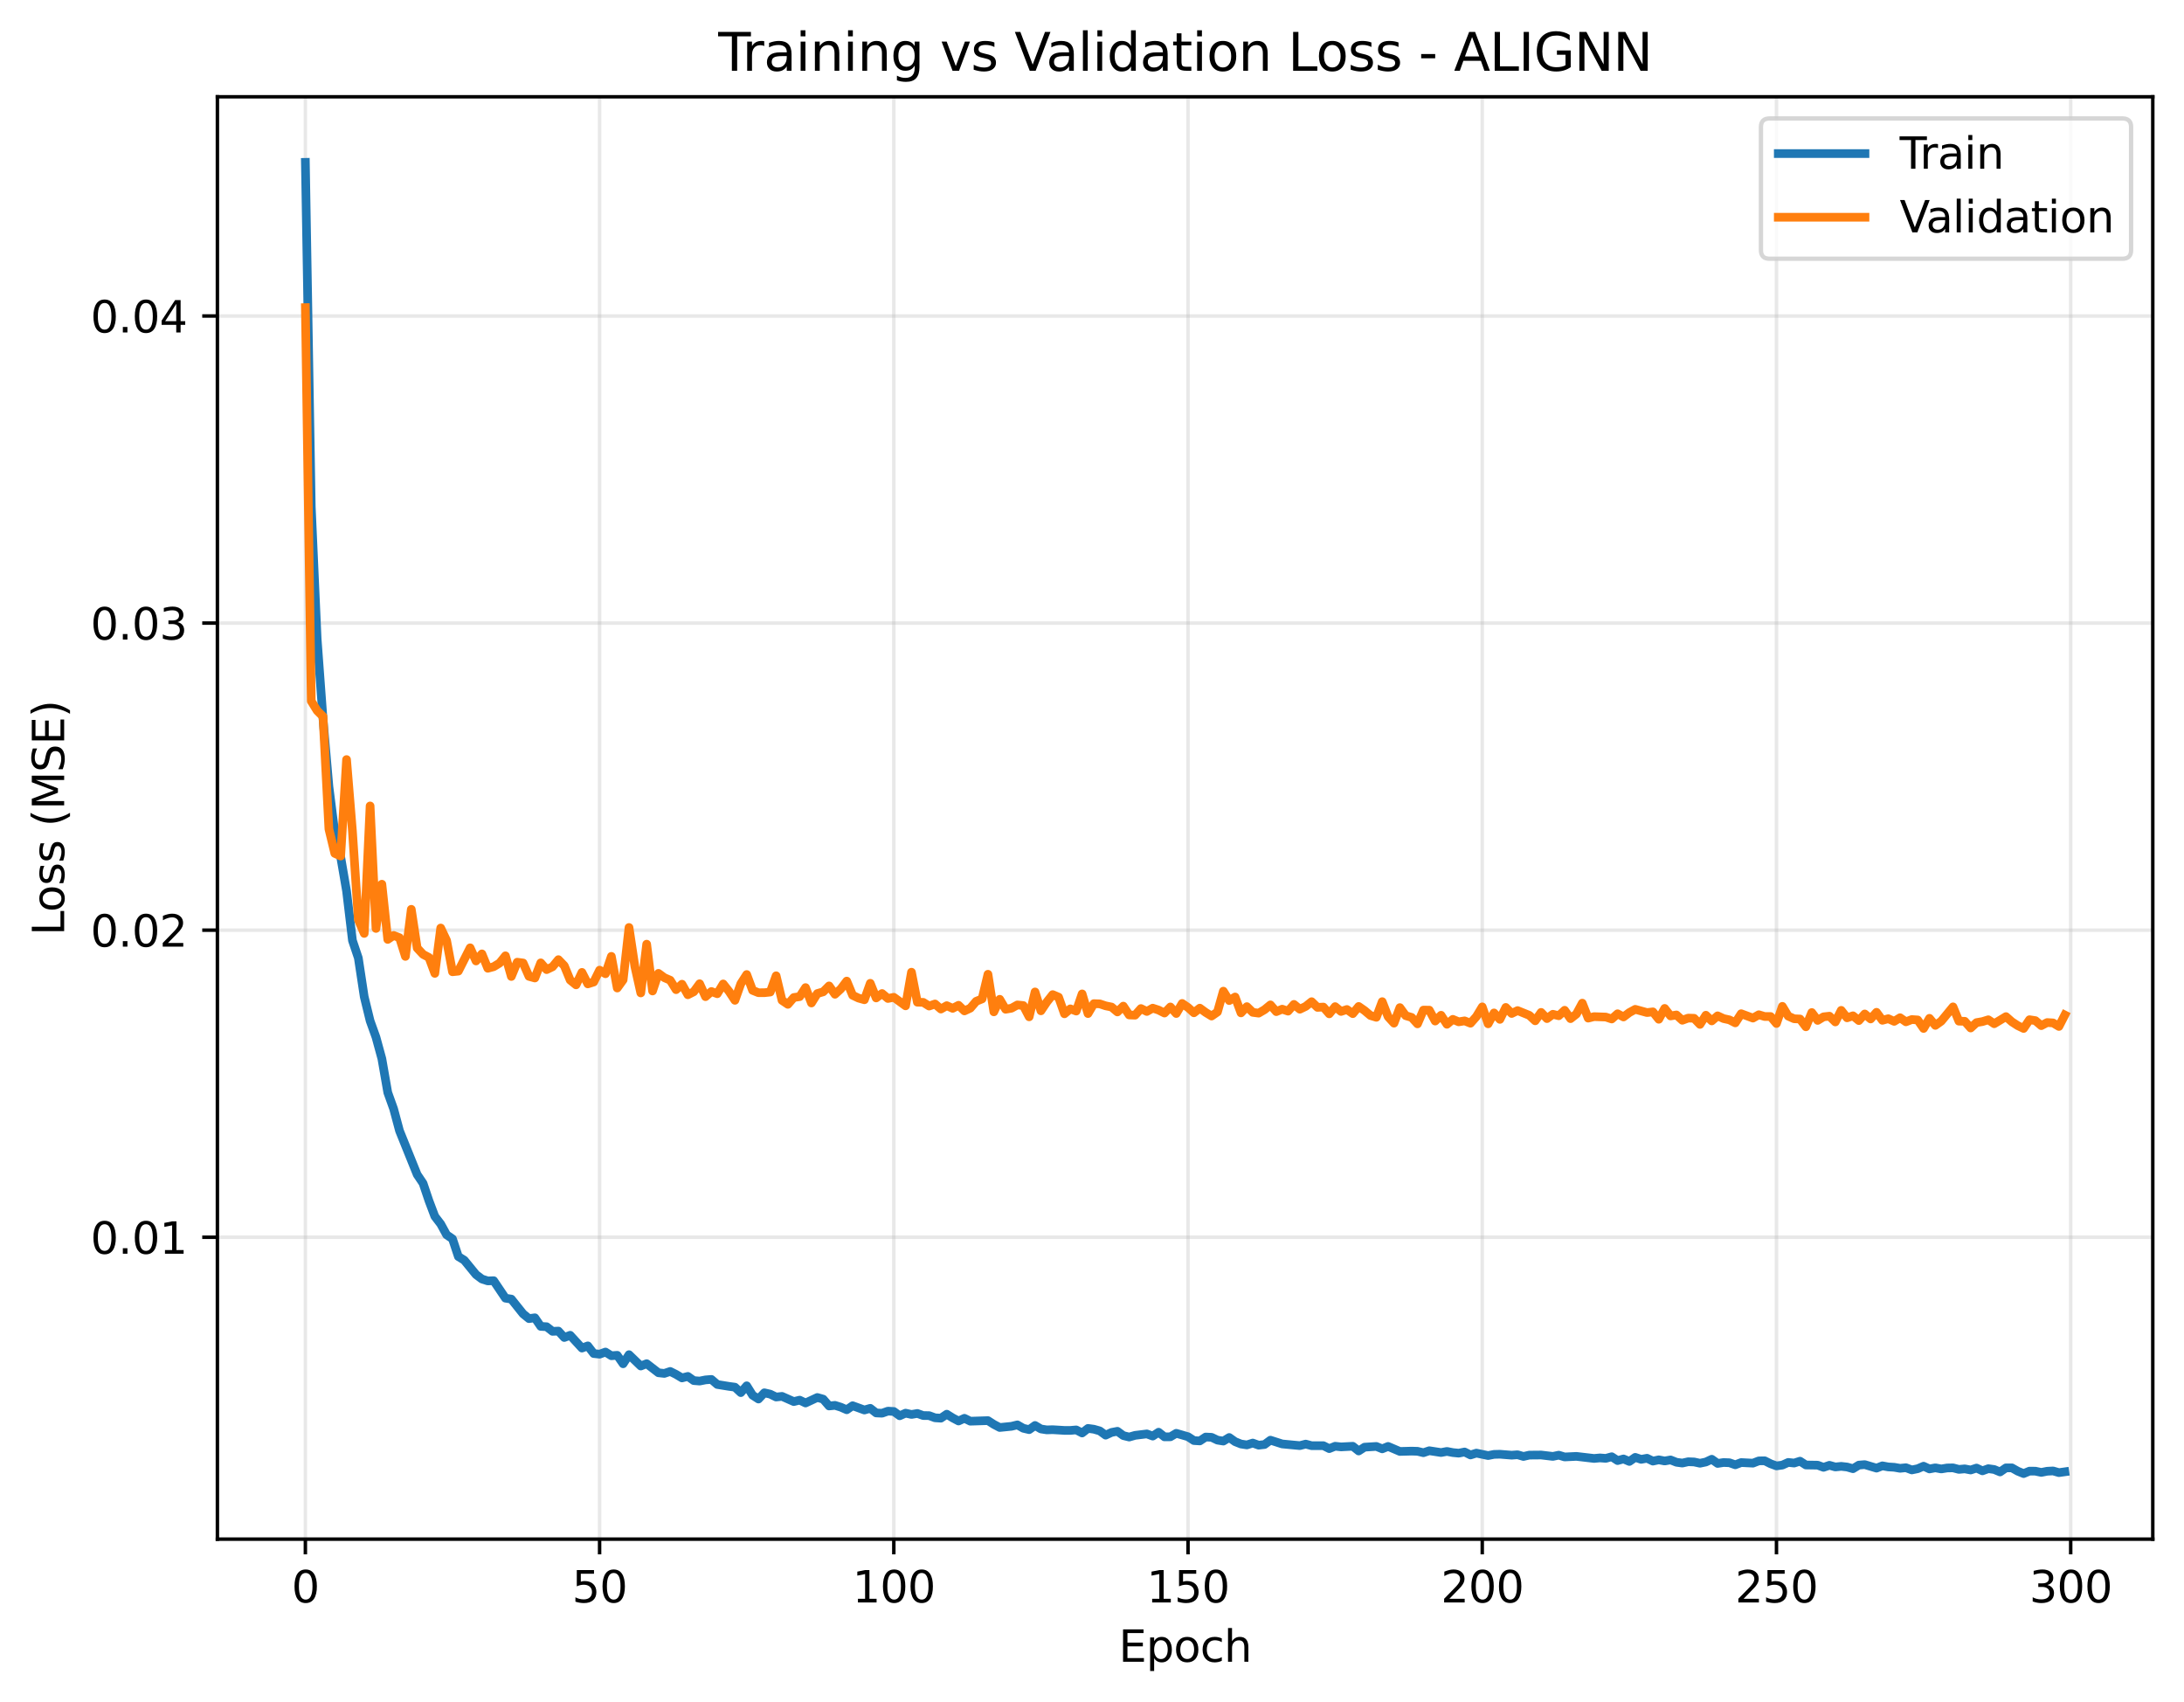 <?xml version="1.0" encoding="utf-8" standalone="no"?>
<!DOCTYPE svg PUBLIC "-//W3C//DTD SVG 1.1//EN"
  "http://www.w3.org/Graphics/SVG/1.1/DTD/svg11.dtd">
<svg xmlns:xlink="http://www.w3.org/1999/xlink" width="503.744pt" height="392.514pt" viewBox="0 0 503.744 392.514" xmlns="http://www.w3.org/2000/svg" version="1.1">
 <defs>
  <style type="text/css">*{stroke-linejoin: round; stroke-linecap: butt}</style>
 </defs>
 <g id="figure_1">
  <g id="patch_1">
   <path d="M 0 392.514 
L 503.744 392.514 
L 503.744 0 
L 0 0 
z
" style="fill: #ffffff"/>
  </g>
  <g id="axes_1">
   <g id="patch_2">
    <path d="M 50.144 354.958 
L 496.544 354.958 
L 496.544 22.318 
L 50.144 22.318 
z
" style="fill: #ffffff"/>
   </g>
   <g id="matplotlib.axis_1">
    <g id="xtick_1">
     <g id="line2d_1">
      <path d="M 70.435 354.958 
L 70.435 22.318 
" clip-path="url(#p78f042b643)" style="fill: none; stroke: #b0b0b0; stroke-opacity: 0.3; stroke-width: 0.8; stroke-linecap: square"/>
     </g>
     <g id="line2d_2">
      <defs>
       <path id="mdc8dd4760c" d="M 0 0 
L 0 3.5 
" style="stroke: #000000; stroke-width: 0.8"/>
      </defs>
      <g>
       <use xlink:href="#mdc8dd4760c" x="70.435" y="354.958" style="stroke: #000000; stroke-width: 0.8"/>
      </g>
     </g>
     <g id="text_1">
      <!-- 0 -->
      <g transform="translate(67.253 369.557) scale(0.1 -0.1)">
       <defs>
        <path id="DejaVuSans-30" d="M 2034 4250 
Q 1547 4250 1301 3770 
Q 1056 3291 1056 2328 
Q 1056 1369 1301 889 
Q 1547 409 2034 409 
Q 2525 409 2770 889 
Q 3016 1369 3016 2328 
Q 3016 3291 2770 3770 
Q 2525 4250 2034 4250 
z
M 2034 4750 
Q 2819 4750 3233 4129 
Q 3647 3509 3647 2328 
Q 3647 1150 3233 529 
Q 2819 -91 2034 -91 
Q 1250 -91 836 529 
Q 422 1150 422 2328 
Q 422 3509 836 4129 
Q 1250 4750 2034 4750 
z
" transform="scale(0.016)"/>
       </defs>
       <use xlink:href="#DejaVuSans-30"/>
      </g>
     </g>
    </g>
    <g id="xtick_2">
     <g id="line2d_3">
      <path d="M 138.297 354.958 
L 138.297 22.318 
" clip-path="url(#p78f042b643)" style="fill: none; stroke: #b0b0b0; stroke-opacity: 0.3; stroke-width: 0.8; stroke-linecap: square"/>
     </g>
     <g id="line2d_4">
      <g>
       <use xlink:href="#mdc8dd4760c" x="138.297" y="354.958" style="stroke: #000000; stroke-width: 0.8"/>
      </g>
     </g>
     <g id="text_2">
      <!-- 50 -->
      <g transform="translate(131.935 369.557) scale(0.1 -0.1)">
       <defs>
        <path id="DejaVuSans-35" d="M 691 4666 
L 3169 4666 
L 3169 4134 
L 1269 4134 
L 1269 2991 
Q 1406 3038 1543 3061 
Q 1681 3084 1819 3084 
Q 2600 3084 3056 2656 
Q 3513 2228 3513 1497 
Q 3513 744 3044 326 
Q 2575 -91 1722 -91 
Q 1428 -91 1123 -41 
Q 819 9 494 109 
L 494 744 
Q 775 591 1075 516 
Q 1375 441 1709 441 
Q 2250 441 2565 725 
Q 2881 1009 2881 1497 
Q 2881 1984 2565 2268 
Q 2250 2553 1709 2553 
Q 1456 2553 1204 2497 
Q 953 2441 691 2322 
L 691 4666 
z
" transform="scale(0.016)"/>
       </defs>
       <use xlink:href="#DejaVuSans-35"/>
       <use xlink:href="#DejaVuSans-30" transform="translate(63.623 0)"/>
      </g>
     </g>
    </g>
    <g id="xtick_3">
     <g id="line2d_5">
      <path d="M 206.16 354.958 
L 206.16 22.318 
" clip-path="url(#p78f042b643)" style="fill: none; stroke: #b0b0b0; stroke-opacity: 0.3; stroke-width: 0.8; stroke-linecap: square"/>
     </g>
     <g id="line2d_6">
      <g>
       <use xlink:href="#mdc8dd4760c" x="206.16" y="354.958" style="stroke: #000000; stroke-width: 0.8"/>
      </g>
     </g>
     <g id="text_3">
      <!-- 100 -->
      <g transform="translate(196.616 369.557) scale(0.1 -0.1)">
       <defs>
        <path id="DejaVuSans-31" d="M 794 531 
L 1825 531 
L 1825 4091 
L 703 3866 
L 703 4441 
L 1819 4666 
L 2450 4666 
L 2450 531 
L 3481 531 
L 3481 0 
L 794 0 
L 794 531 
z
" transform="scale(0.016)"/>
       </defs>
       <use xlink:href="#DejaVuSans-31"/>
       <use xlink:href="#DejaVuSans-30" transform="translate(63.623 0)"/>
       <use xlink:href="#DejaVuSans-30" transform="translate(127.246 0)"/>
      </g>
     </g>
    </g>
    <g id="xtick_4">
     <g id="line2d_7">
      <path d="M 274.022 354.958 
L 274.022 22.318 
" clip-path="url(#p78f042b643)" style="fill: none; stroke: #b0b0b0; stroke-opacity: 0.3; stroke-width: 0.8; stroke-linecap: square"/>
     </g>
     <g id="line2d_8">
      <g>
       <use xlink:href="#mdc8dd4760c" x="274.022" y="354.958" style="stroke: #000000; stroke-width: 0.8"/>
      </g>
     </g>
     <g id="text_4">
      <!-- 150 -->
      <g transform="translate(264.479 369.557) scale(0.1 -0.1)">
       <use xlink:href="#DejaVuSans-31"/>
       <use xlink:href="#DejaVuSans-35" transform="translate(63.623 0)"/>
       <use xlink:href="#DejaVuSans-30" transform="translate(127.246 0)"/>
      </g>
     </g>
    </g>
    <g id="xtick_5">
     <g id="line2d_9">
      <path d="M 341.885 354.958 
L 341.885 22.318 
" clip-path="url(#p78f042b643)" style="fill: none; stroke: #b0b0b0; stroke-opacity: 0.3; stroke-width: 0.8; stroke-linecap: square"/>
     </g>
     <g id="line2d_10">
      <g>
       <use xlink:href="#mdc8dd4760c" x="341.885" y="354.958" style="stroke: #000000; stroke-width: 0.8"/>
      </g>
     </g>
     <g id="text_5">
      <!-- 200 -->
      <g transform="translate(332.341 369.557) scale(0.1 -0.1)">
       <defs>
        <path id="DejaVuSans-32" d="M 1228 531 
L 3431 531 
L 3431 0 
L 469 0 
L 469 531 
Q 828 903 1448 1529 
Q 2069 2156 2228 2338 
Q 2531 2678 2651 2914 
Q 2772 3150 2772 3378 
Q 2772 3750 2511 3984 
Q 2250 4219 1831 4219 
Q 1534 4219 1204 4116 
Q 875 4013 500 3803 
L 500 4441 
Q 881 4594 1212 4672 
Q 1544 4750 1819 4750 
Q 2544 4750 2975 4387 
Q 3406 4025 3406 3419 
Q 3406 3131 3298 2873 
Q 3191 2616 2906 2266 
Q 2828 2175 2409 1742 
Q 1991 1309 1228 531 
z
" transform="scale(0.016)"/>
       </defs>
       <use xlink:href="#DejaVuSans-32"/>
       <use xlink:href="#DejaVuSans-30" transform="translate(63.623 0)"/>
       <use xlink:href="#DejaVuSans-30" transform="translate(127.246 0)"/>
      </g>
     </g>
    </g>
    <g id="xtick_6">
     <g id="line2d_11">
      <path d="M 409.748 354.958 
L 409.748 22.318 
" clip-path="url(#p78f042b643)" style="fill: none; stroke: #b0b0b0; stroke-opacity: 0.3; stroke-width: 0.8; stroke-linecap: square"/>
     </g>
     <g id="line2d_12">
      <g>
       <use xlink:href="#mdc8dd4760c" x="409.748" y="354.958" style="stroke: #000000; stroke-width: 0.8"/>
      </g>
     </g>
     <g id="text_6">
      <!-- 250 -->
      <g transform="translate(400.204 369.557) scale(0.1 -0.1)">
       <use xlink:href="#DejaVuSans-32"/>
       <use xlink:href="#DejaVuSans-35" transform="translate(63.623 0)"/>
       <use xlink:href="#DejaVuSans-30" transform="translate(127.246 0)"/>
      </g>
     </g>
    </g>
    <g id="xtick_7">
     <g id="line2d_13">
      <path d="M 477.61 354.958 
L 477.61 22.318 
" clip-path="url(#p78f042b643)" style="fill: none; stroke: #b0b0b0; stroke-opacity: 0.3; stroke-width: 0.8; stroke-linecap: square"/>
     </g>
     <g id="line2d_14">
      <g>
       <use xlink:href="#mdc8dd4760c" x="477.61" y="354.958" style="stroke: #000000; stroke-width: 0.8"/>
      </g>
     </g>
     <g id="text_7">
      <!-- 300 -->
      <g transform="translate(468.066 369.557) scale(0.1 -0.1)">
       <defs>
        <path id="DejaVuSans-33" d="M 2597 2516 
Q 3050 2419 3304 2112 
Q 3559 1806 3559 1356 
Q 3559 666 3084 287 
Q 2609 -91 1734 -91 
Q 1441 -91 1130 -33 
Q 819 25 488 141 
L 488 750 
Q 750 597 1062 519 
Q 1375 441 1716 441 
Q 2309 441 2620 675 
Q 2931 909 2931 1356 
Q 2931 1769 2642 2001 
Q 2353 2234 1838 2234 
L 1294 2234 
L 1294 2753 
L 1863 2753 
Q 2328 2753 2575 2939 
Q 2822 3125 2822 3475 
Q 2822 3834 2567 4026 
Q 2313 4219 1838 4219 
Q 1578 4219 1281 4162 
Q 984 4106 628 3988 
L 628 4550 
Q 988 4650 1302 4700 
Q 1616 4750 1894 4750 
Q 2613 4750 3031 4423 
Q 3450 4097 3450 3541 
Q 3450 3153 3228 2886 
Q 3006 2619 2597 2516 
z
" transform="scale(0.016)"/>
       </defs>
       <use xlink:href="#DejaVuSans-33"/>
       <use xlink:href="#DejaVuSans-30" transform="translate(63.623 0)"/>
       <use xlink:href="#DejaVuSans-30" transform="translate(127.246 0)"/>
      </g>
     </g>
    </g>
    <g id="text_8">
     <!-- Epoch -->
     <g transform="translate(258.033 383.235) scale(0.1 -0.1)">
      <defs>
       <path id="DejaVuSans-45" d="M 628 4666 
L 3578 4666 
L 3578 4134 
L 1259 4134 
L 1259 2753 
L 3481 2753 
L 3481 2222 
L 1259 2222 
L 1259 531 
L 3634 531 
L 3634 0 
L 628 0 
L 628 4666 
z
" transform="scale(0.016)"/>
       <path id="DejaVuSans-70" d="M 1159 525 
L 1159 -1331 
L 581 -1331 
L 581 3500 
L 1159 3500 
L 1159 2969 
Q 1341 3281 1617 3432 
Q 1894 3584 2278 3584 
Q 2916 3584 3314 3078 
Q 3713 2572 3713 1747 
Q 3713 922 3314 415 
Q 2916 -91 2278 -91 
Q 1894 -91 1617 61 
Q 1341 213 1159 525 
z
M 3116 1747 
Q 3116 2381 2855 2742 
Q 2594 3103 2138 3103 
Q 1681 3103 1420 2742 
Q 1159 2381 1159 1747 
Q 1159 1113 1420 752 
Q 1681 391 2138 391 
Q 2594 391 2855 752 
Q 3116 1113 3116 1747 
z
" transform="scale(0.016)"/>
       <path id="DejaVuSans-6f" d="M 1959 3097 
Q 1497 3097 1228 2736 
Q 959 2375 959 1747 
Q 959 1119 1226 758 
Q 1494 397 1959 397 
Q 2419 397 2687 759 
Q 2956 1122 2956 1747 
Q 2956 2369 2687 2733 
Q 2419 3097 1959 3097 
z
M 1959 3584 
Q 2709 3584 3137 3096 
Q 3566 2609 3566 1747 
Q 3566 888 3137 398 
Q 2709 -91 1959 -91 
Q 1206 -91 779 398 
Q 353 888 353 1747 
Q 353 2609 779 3096 
Q 1206 3584 1959 3584 
z
" transform="scale(0.016)"/>
       <path id="DejaVuSans-63" d="M 3122 3366 
L 3122 2828 
Q 2878 2963 2633 3030 
Q 2388 3097 2138 3097 
Q 1578 3097 1268 2742 
Q 959 2388 959 1747 
Q 959 1106 1268 751 
Q 1578 397 2138 397 
Q 2388 397 2633 464 
Q 2878 531 3122 666 
L 3122 134 
Q 2881 22 2623 -34 
Q 2366 -91 2075 -91 
Q 1284 -91 818 406 
Q 353 903 353 1747 
Q 353 2603 823 3093 
Q 1294 3584 2113 3584 
Q 2378 3584 2631 3529 
Q 2884 3475 3122 3366 
z
" transform="scale(0.016)"/>
       <path id="DejaVuSans-68" d="M 3513 2113 
L 3513 0 
L 2938 0 
L 2938 2094 
Q 2938 2591 2744 2837 
Q 2550 3084 2163 3084 
Q 1697 3084 1428 2787 
Q 1159 2491 1159 1978 
L 1159 0 
L 581 0 
L 581 4863 
L 1159 4863 
L 1159 2956 
Q 1366 3272 1645 3428 
Q 1925 3584 2291 3584 
Q 2894 3584 3203 3211 
Q 3513 2838 3513 2113 
z
" transform="scale(0.016)"/>
      </defs>
      <use xlink:href="#DejaVuSans-45"/>
      <use xlink:href="#DejaVuSans-70" transform="translate(63.184 0)"/>
      <use xlink:href="#DejaVuSans-6f" transform="translate(126.66 0)"/>
      <use xlink:href="#DejaVuSans-63" transform="translate(187.842 0)"/>
      <use xlink:href="#DejaVuSans-68" transform="translate(242.822 0)"/>
     </g>
    </g>
   </g>
   <g id="matplotlib.axis_2">
    <g id="ytick_1">
     <g id="line2d_15">
      <path d="M 50.144 285.335 
L 496.544 285.335 
" clip-path="url(#p78f042b643)" style="fill: none; stroke: #b0b0b0; stroke-opacity: 0.3; stroke-width: 0.8; stroke-linecap: square"/>
     </g>
     <g id="line2d_16">
      <defs>
       <path id="m861dab2ff6" d="M 0 0 
L -3.5 0 
" style="stroke: #000000; stroke-width: 0.8"/>
      </defs>
      <g>
       <use xlink:href="#m861dab2ff6" x="50.144" y="285.335" style="stroke: #000000; stroke-width: 0.8"/>
      </g>
     </g>
     <g id="text_9">
      <!-- 0.01 -->
      <g transform="translate(20.878 289.134) scale(0.1 -0.1)">
       <defs>
        <path id="DejaVuSans-2e" d="M 684 794 
L 1344 794 
L 1344 0 
L 684 0 
L 684 794 
z
" transform="scale(0.016)"/>
       </defs>
       <use xlink:href="#DejaVuSans-30"/>
       <use xlink:href="#DejaVuSans-2e" transform="translate(63.623 0)"/>
       <use xlink:href="#DejaVuSans-30" transform="translate(95.41 0)"/>
       <use xlink:href="#DejaVuSans-31" transform="translate(159.033 0)"/>
      </g>
     </g>
    </g>
    <g id="ytick_2">
     <g id="line2d_17">
      <path d="M 50.144 214.515 
L 496.544 214.515 
" clip-path="url(#p78f042b643)" style="fill: none; stroke: #b0b0b0; stroke-opacity: 0.3; stroke-width: 0.8; stroke-linecap: square"/>
     </g>
     <g id="line2d_18">
      <g>
       <use xlink:href="#m861dab2ff6" x="50.144" y="214.515" style="stroke: #000000; stroke-width: 0.8"/>
      </g>
     </g>
     <g id="text_10">
      <!-- 0.02 -->
      <g transform="translate(20.878 218.314) scale(0.1 -0.1)">
       <use xlink:href="#DejaVuSans-30"/>
       <use xlink:href="#DejaVuSans-2e" transform="translate(63.623 0)"/>
       <use xlink:href="#DejaVuSans-30" transform="translate(95.41 0)"/>
       <use xlink:href="#DejaVuSans-32" transform="translate(159.033 0)"/>
      </g>
     </g>
    </g>
    <g id="ytick_3">
     <g id="line2d_19">
      <path d="M 50.144 143.695 
L 496.544 143.695 
" clip-path="url(#p78f042b643)" style="fill: none; stroke: #b0b0b0; stroke-opacity: 0.3; stroke-width: 0.8; stroke-linecap: square"/>
     </g>
     <g id="line2d_20">
      <g>
       <use xlink:href="#m861dab2ff6" x="50.144" y="143.695" style="stroke: #000000; stroke-width: 0.8"/>
      </g>
     </g>
     <g id="text_11">
      <!-- 0.03 -->
      <g transform="translate(20.878 147.494) scale(0.1 -0.1)">
       <use xlink:href="#DejaVuSans-30"/>
       <use xlink:href="#DejaVuSans-2e" transform="translate(63.623 0)"/>
       <use xlink:href="#DejaVuSans-30" transform="translate(95.41 0)"/>
       <use xlink:href="#DejaVuSans-33" transform="translate(159.033 0)"/>
      </g>
     </g>
    </g>
    <g id="ytick_4">
     <g id="line2d_21">
      <path d="M 50.144 72.875 
L 496.544 72.875 
" clip-path="url(#p78f042b643)" style="fill: none; stroke: #b0b0b0; stroke-opacity: 0.3; stroke-width: 0.8; stroke-linecap: square"/>
     </g>
     <g id="line2d_22">
      <g>
       <use xlink:href="#m861dab2ff6" x="50.144" y="72.875" style="stroke: #000000; stroke-width: 0.8"/>
      </g>
     </g>
     <g id="text_12">
      <!-- 0.04 -->
      <g transform="translate(20.878 76.674) scale(0.1 -0.1)">
       <defs>
        <path id="DejaVuSans-34" d="M 2419 4116 
L 825 1625 
L 2419 1625 
L 2419 4116 
z
M 2253 4666 
L 3047 4666 
L 3047 1625 
L 3713 1625 
L 3713 1100 
L 3047 1100 
L 3047 0 
L 2419 0 
L 2419 1100 
L 313 1100 
L 313 1709 
L 2253 4666 
z
" transform="scale(0.016)"/>
       </defs>
       <use xlink:href="#DejaVuSans-30"/>
       <use xlink:href="#DejaVuSans-2e" transform="translate(63.623 0)"/>
       <use xlink:href="#DejaVuSans-30" transform="translate(95.41 0)"/>
       <use xlink:href="#DejaVuSans-34" transform="translate(159.033 0)"/>
      </g>
     </g>
    </g>
    <g id="text_13">
     <!-- Loss (MSE) -->
     <g transform="translate(14.798 215.744) rotate(-90) scale(0.1 -0.1)">
      <defs>
       <path id="DejaVuSans-4c" d="M 628 4666 
L 1259 4666 
L 1259 531 
L 3531 531 
L 3531 0 
L 628 0 
L 628 4666 
z
" transform="scale(0.016)"/>
       <path id="DejaVuSans-73" d="M 2834 3397 
L 2834 2853 
Q 2591 2978 2328 3040 
Q 2066 3103 1784 3103 
Q 1356 3103 1142 2972 
Q 928 2841 928 2578 
Q 928 2378 1081 2264 
Q 1234 2150 1697 2047 
L 1894 2003 
Q 2506 1872 2764 1633 
Q 3022 1394 3022 966 
Q 3022 478 2636 193 
Q 2250 -91 1575 -91 
Q 1294 -91 989 -36 
Q 684 19 347 128 
L 347 722 
Q 666 556 975 473 
Q 1284 391 1588 391 
Q 1994 391 2212 530 
Q 2431 669 2431 922 
Q 2431 1156 2273 1281 
Q 2116 1406 1581 1522 
L 1381 1569 
Q 847 1681 609 1914 
Q 372 2147 372 2553 
Q 372 3047 722 3315 
Q 1072 3584 1716 3584 
Q 2034 3584 2315 3537 
Q 2597 3491 2834 3397 
z
" transform="scale(0.016)"/>
       <path id="DejaVuSans-20" transform="scale(0.016)"/>
       <path id="DejaVuSans-28" d="M 1984 4856 
Q 1566 4138 1362 3434 
Q 1159 2731 1159 2009 
Q 1159 1288 1364 580 
Q 1569 -128 1984 -844 
L 1484 -844 
Q 1016 -109 783 600 
Q 550 1309 550 2009 
Q 550 2706 781 3412 
Q 1013 4119 1484 4856 
L 1984 4856 
z
" transform="scale(0.016)"/>
       <path id="DejaVuSans-4d" d="M 628 4666 
L 1569 4666 
L 2759 1491 
L 3956 4666 
L 4897 4666 
L 4897 0 
L 4281 0 
L 4281 4097 
L 3078 897 
L 2444 897 
L 1241 4097 
L 1241 0 
L 628 0 
L 628 4666 
z
" transform="scale(0.016)"/>
       <path id="DejaVuSans-53" d="M 3425 4513 
L 3425 3897 
Q 3066 4069 2747 4153 
Q 2428 4238 2131 4238 
Q 1616 4238 1336 4038 
Q 1056 3838 1056 3469 
Q 1056 3159 1242 3001 
Q 1428 2844 1947 2747 
L 2328 2669 
Q 3034 2534 3370 2195 
Q 3706 1856 3706 1288 
Q 3706 609 3251 259 
Q 2797 -91 1919 -91 
Q 1588 -91 1214 -16 
Q 841 59 441 206 
L 441 856 
Q 825 641 1194 531 
Q 1563 422 1919 422 
Q 2459 422 2753 634 
Q 3047 847 3047 1241 
Q 3047 1584 2836 1778 
Q 2625 1972 2144 2069 
L 1759 2144 
Q 1053 2284 737 2584 
Q 422 2884 422 3419 
Q 422 4038 858 4394 
Q 1294 4750 2059 4750 
Q 2388 4750 2728 4690 
Q 3069 4631 3425 4513 
z
" transform="scale(0.016)"/>
       <path id="DejaVuSans-29" d="M 513 4856 
L 1013 4856 
Q 1481 4119 1714 3412 
Q 1947 2706 1947 2009 
Q 1947 1309 1714 600 
Q 1481 -109 1013 -844 
L 513 -844 
Q 928 -128 1133 580 
Q 1338 1288 1338 2009 
Q 1338 2731 1133 3434 
Q 928 4138 513 4856 
z
" transform="scale(0.016)"/>
      </defs>
      <use xlink:href="#DejaVuSans-4c"/>
      <use xlink:href="#DejaVuSans-6f" transform="translate(53.963 0)"/>
      <use xlink:href="#DejaVuSans-73" transform="translate(115.145 0)"/>
      <use xlink:href="#DejaVuSans-73" transform="translate(167.244 0)"/>
      <use xlink:href="#DejaVuSans-20" transform="translate(219.344 0)"/>
      <use xlink:href="#DejaVuSans-28" transform="translate(251.131 0)"/>
      <use xlink:href="#DejaVuSans-4d" transform="translate(290.145 0)"/>
      <use xlink:href="#DejaVuSans-53" transform="translate(376.424 0)"/>
      <use xlink:href="#DejaVuSans-45" transform="translate(439.9 0)"/>
      <use xlink:href="#DejaVuSans-29" transform="translate(503.084 0)"/>
     </g>
    </g>
   </g>
   <g id="line2d_23">
    <path d="M 70.435 37.438 
L 71.792 116.849 
L 73.149 147.333 
L 74.506 165.8 
L 75.864 181.389 
L 77.221 192.04 
L 78.578 197.63 
L 79.935 205.512 
L 81.293 216.898 
L 82.65 220.932 
L 84.007 229.87 
L 85.364 235.423 
L 86.722 239.206 
L 88.079 244.17 
L 89.436 251.951 
L 90.793 255.733 
L 92.151 260.794 
L 96.222 270.881 
L 97.58 272.9 
L 98.937 276.92 
L 100.294 280.515 
L 101.651 282.285 
L 103.009 284.77 
L 104.366 285.708 
L 105.723 289.794 
L 107.08 290.626 
L 109.795 293.947 
L 111.152 294.968 
L 112.509 295.404 
L 113.867 295.355 
L 116.581 299.386 
L 117.938 299.598 
L 120.653 302.998 
L 122.01 304.103 
L 123.367 303.911 
L 124.725 305.894 
L 126.082 305.97 
L 127.439 307.036 
L 128.796 306.975 
L 130.154 308.456 
L 131.511 307.941 
L 134.225 310.893 
L 135.583 310.387 
L 136.94 312.155 
L 138.297 312.305 
L 139.654 311.81 
L 141.012 312.661 
L 142.369 312.563 
L 143.726 314.514 
L 145.083 312.417 
L 147.798 315.034 
L 149.155 314.493 
L 151.87 316.59 
L 153.227 316.74 
L 154.584 316.282 
L 155.941 316.966 
L 157.299 317.779 
L 158.656 317.428 
L 160.013 318.393 
L 161.371 318.502 
L 162.728 318.232 
L 164.085 318.122 
L 165.442 319.289 
L 168.157 319.729 
L 169.514 319.91 
L 170.871 321.168 
L 172.229 319.595 
L 173.586 321.77 
L 174.943 322.646 
L 176.3 321.208 
L 177.658 321.521 
L 179.015 322.184 
L 180.372 322.035 
L 183.087 323.235 
L 184.444 322.903 
L 185.801 323.559 
L 188.516 322.289 
L 189.873 322.675 
L 191.23 324.249 
L 192.587 324.106 
L 193.945 324.53 
L 195.302 325.121 
L 196.659 324.189 
L 199.374 325.178 
L 200.731 324.79 
L 202.088 325.853 
L 203.445 325.917 
L 204.803 325.436 
L 206.16 325.517 
L 207.517 326.508 
L 208.874 325.903 
L 210.232 326.204 
L 211.589 325.973 
L 212.946 326.455 
L 214.303 326.472 
L 215.661 326.974 
L 217.018 327.061 
L 218.375 326.142 
L 219.732 326.993 
L 221.09 327.711 
L 222.447 327.09 
L 223.804 327.758 
L 227.876 327.624 
L 229.233 328.495 
L 230.59 329.21 
L 233.305 328.936 
L 234.662 328.605 
L 236.019 329.387 
L 237.377 329.706 
L 238.734 328.744 
L 240.091 329.548 
L 241.448 329.759 
L 242.806 329.717 
L 245.52 329.883 
L 246.877 329.885 
L 248.235 329.766 
L 249.592 330.476 
L 250.949 329.422 
L 252.306 329.608 
L 253.664 329.996 
L 255.021 330.978 
L 256.378 330.348 
L 257.735 330.085 
L 259.093 331.079 
L 260.45 331.412 
L 261.807 331.023 
L 264.522 330.691 
L 265.879 331.191 
L 267.236 330.299 
L 268.593 331.371 
L 269.951 331.356 
L 271.308 330.55 
L 274.022 331.336 
L 275.38 332.224 
L 276.737 332.308 
L 278.094 331.411 
L 279.451 331.474 
L 280.809 332.124 
L 282.166 332.345 
L 283.523 331.516 
L 284.88 332.479 
L 286.238 333.022 
L 287.595 333.226 
L 288.952 332.798 
L 290.309 333.288 
L 291.667 333.137 
L 293.024 332.136 
L 295.738 333.005 
L 299.81 333.392 
L 301.167 333.038 
L 302.525 333.406 
L 305.239 333.401 
L 306.596 334.084 
L 307.954 333.534 
L 309.311 333.684 
L 312.025 333.54 
L 313.383 334.625 
L 314.74 333.748 
L 317.454 333.578 
L 318.812 334.134 
L 320.169 333.577 
L 322.883 334.734 
L 325.598 334.66 
L 326.955 334.7 
L 328.312 335.027 
L 329.67 334.569 
L 332.384 334.987 
L 333.741 334.729 
L 335.099 334.995 
L 336.456 335.13 
L 337.813 334.859 
L 339.17 335.546 
L 340.528 335.119 
L 343.242 335.683 
L 344.599 335.412 
L 345.957 335.376 
L 348.671 335.597 
L 350.028 335.495 
L 351.386 335.89 
L 352.743 335.581 
L 355.457 335.556 
L 358.172 335.878 
L 359.529 335.592 
L 360.886 336.002 
L 363.601 335.871 
L 367.673 336.349 
L 369.03 336.225 
L 370.387 336.329 
L 371.744 335.953 
L 373.102 336.84 
L 374.459 336.464 
L 375.816 337.042 
L 377.173 336.097 
L 378.531 336.558 
L 379.888 336.305 
L 381.245 336.963 
L 382.602 336.668 
L 383.96 336.933 
L 385.317 336.691 
L 386.674 337.228 
L 388.031 337.415 
L 389.389 337.108 
L 390.746 337.16 
L 392.103 337.454 
L 393.461 337.17 
L 394.818 336.536 
L 396.175 337.501 
L 397.532 337.288 
L 398.89 337.34 
L 400.247 337.814 
L 401.604 337.296 
L 404.319 337.435 
L 405.676 336.91 
L 407.033 336.888 
L 408.39 337.574 
L 409.748 338.066 
L 411.105 337.879 
L 412.462 337.267 
L 413.819 337.414 
L 415.177 336.978 
L 416.534 337.856 
L 419.248 337.9 
L 420.606 338.398 
L 421.963 337.928 
L 423.32 338.313 
L 424.677 338.172 
L 426.035 338.325 
L 427.392 338.714 
L 428.749 337.884 
L 430.106 337.771 
L 432.821 338.582 
L 434.178 338.053 
L 435.535 338.305 
L 436.893 338.383 
L 438.25 338.622 
L 439.607 338.486 
L 440.964 338.996 
L 442.322 338.716 
L 443.679 338.135 
L 445.036 338.771 
L 446.393 338.513 
L 447.751 338.772 
L 449.108 338.546 
L 450.465 338.518 
L 451.822 338.873 
L 453.18 338.749 
L 454.537 339.012 
L 455.894 338.567 
L 457.251 339.205 
L 458.609 338.708 
L 459.966 338.898 
L 461.323 339.461 
L 462.68 338.52 
L 464.038 338.517 
L 465.395 339.283 
L 466.752 339.838 
L 468.109 339.27 
L 469.467 339.284 
L 470.824 339.569 
L 472.181 339.301 
L 473.538 339.228 
L 474.896 339.619 
L 476.253 339.427 
L 476.253 339.427 
" clip-path="url(#p78f042b643)" style="fill: none; stroke: #1f77b4; stroke-width: 2; stroke-linecap: square"/>
   </g>
   <g id="line2d_24">
    <path d="M 70.435 70.944 
L 71.792 161.684 
L 73.149 163.885 
L 74.506 165.234 
L 75.864 191.188 
L 77.221 196.809 
L 78.578 197.425 
L 79.935 175.174 
L 81.293 191.721 
L 82.65 212.116 
L 84.007 215.267 
L 85.364 185.867 
L 86.722 214.12 
L 88.079 203.916 
L 89.436 216.649 
L 90.793 215.73 
L 92.151 216.258 
L 93.508 220.565 
L 94.865 209.709 
L 96.222 218.637 
L 97.58 220.093 
L 98.937 220.814 
L 100.294 224.483 
L 101.651 214.022 
L 103.009 216.897 
L 104.366 224.109 
L 105.723 223.963 
L 108.438 218.587 
L 109.795 221.618 
L 111.152 219.985 
L 112.509 223.305 
L 113.867 222.942 
L 115.224 222.114 
L 116.581 220.431 
L 117.938 225.198 
L 119.296 221.904 
L 120.653 222.085 
L 122.01 225.171 
L 123.367 225.544 
L 124.725 222.053 
L 126.082 223.614 
L 127.439 222.96 
L 128.796 221.317 
L 130.154 222.722 
L 131.511 226.026 
L 132.868 227.127 
L 134.225 224.256 
L 135.583 226.907 
L 136.94 226.477 
L 138.297 223.738 
L 139.654 224.567 
L 141.012 220.559 
L 142.369 227.857 
L 143.726 225.98 
L 145.083 213.896 
L 146.441 222.925 
L 147.798 228.991 
L 149.155 217.747 
L 150.512 228.543 
L 151.87 224.477 
L 153.227 225.47 
L 154.584 226.06 
L 155.941 228.237 
L 157.299 226.978 
L 158.656 229.411 
L 160.013 228.724 
L 161.371 226.87 
L 162.728 229.849 
L 164.085 228.663 
L 165.442 229.176 
L 166.8 226.918 
L 168.157 228.64 
L 169.514 230.694 
L 170.871 226.867 
L 172.229 224.747 
L 173.586 228.397 
L 174.943 228.942 
L 176.3 228.938 
L 177.658 228.792 
L 179.015 225.037 
L 180.372 230.707 
L 181.729 231.621 
L 183.087 230.049 
L 184.444 229.847 
L 185.801 227.761 
L 187.158 231.313 
L 188.516 229.131 
L 189.873 228.735 
L 191.23 227.371 
L 192.587 229.299 
L 193.945 228.048 
L 195.302 226.26 
L 196.659 229.534 
L 198.016 230.18 
L 199.374 230.562 
L 200.731 226.769 
L 202.088 230.145 
L 203.445 229.126 
L 204.803 230.272 
L 206.16 229.997 
L 208.874 231.968 
L 210.232 224.21 
L 211.589 231.131 
L 212.946 231.165 
L 214.303 232.019 
L 215.661 231.539 
L 217.018 232.711 
L 218.375 231.928 
L 219.732 232.547 
L 221.09 231.839 
L 222.447 233.136 
L 223.804 232.503 
L 225.161 230.92 
L 226.519 230.368 
L 227.876 224.687 
L 229.233 233.352 
L 230.59 230.459 
L 231.948 232.757 
L 233.305 232.516 
L 234.662 231.76 
L 236.019 231.896 
L 237.377 234.499 
L 238.734 228.764 
L 240.091 233.115 
L 241.448 231.092 
L 242.806 229.381 
L 244.163 229.963 
L 245.52 233.804 
L 246.877 232.662 
L 248.235 233.174 
L 249.592 229.214 
L 250.949 233.752 
L 252.306 231.462 
L 253.664 231.514 
L 255.021 231.966 
L 256.378 232.241 
L 257.735 233.375 
L 259.093 232.034 
L 260.45 234.07 
L 261.807 234.119 
L 263.164 232.593 
L 264.522 233.267 
L 265.879 232.501 
L 267.236 232.946 
L 268.593 233.63 
L 269.951 232.226 
L 271.308 233.737 
L 272.665 231.415 
L 274.022 232.349 
L 275.38 233.57 
L 276.737 232.498 
L 278.094 233.492 
L 279.451 234.322 
L 280.809 233.385 
L 282.166 228.584 
L 283.523 230.756 
L 284.88 229.93 
L 286.238 233.592 
L 287.595 232.152 
L 288.952 233.47 
L 290.309 233.653 
L 291.667 232.858 
L 293.024 231.747 
L 294.381 233.304 
L 295.738 232.735 
L 297.096 233.191 
L 298.453 231.633 
L 299.81 232.749 
L 301.167 232.096 
L 302.525 231.011 
L 303.882 232.325 
L 305.239 232.248 
L 306.596 233.812 
L 307.954 232.151 
L 309.311 233.262 
L 310.668 232.809 
L 312.025 233.769 
L 313.383 232.111 
L 314.74 233.053 
L 316.097 234.197 
L 317.454 234.612 
L 318.812 231.003 
L 320.169 234.473 
L 321.526 235.962 
L 322.883 232.376 
L 324.241 234.238 
L 325.598 234.637 
L 326.955 236.124 
L 328.312 232.952 
L 329.67 232.961 
L 331.027 235.475 
L 332.384 234.141 
L 333.741 236.221 
L 335.099 235.084 
L 336.456 235.655 
L 337.813 235.433 
L 339.17 235.977 
L 340.528 234.449 
L 341.885 232.206 
L 343.242 236.115 
L 344.599 233.604 
L 345.957 235.088 
L 347.314 232.334 
L 348.671 233.73 
L 350.028 233.062 
L 352.743 234.159 
L 354.1 235.416 
L 355.457 233.481 
L 356.815 234.911 
L 358.172 233.909 
L 359.529 234.253 
L 360.886 232.99 
L 362.244 234.922 
L 363.601 233.861 
L 364.958 231.345 
L 366.315 234.801 
L 367.673 234.458 
L 370.387 234.555 
L 371.744 235 
L 373.102 233.795 
L 374.459 234.534 
L 375.816 233.513 
L 377.173 232.773 
L 379.888 233.521 
L 381.245 233.356 
L 382.602 235.063 
L 383.96 232.561 
L 385.317 234.297 
L 386.674 234.069 
L 388.031 235.296 
L 389.389 234.793 
L 390.746 234.839 
L 392.103 236.25 
L 393.461 234.132 
L 394.818 235.444 
L 396.175 234.271 
L 397.532 234.904 
L 398.89 235.202 
L 400.247 235.894 
L 401.604 233.783 
L 404.319 234.794 
L 405.676 234.02 
L 407.033 234.434 
L 408.39 234.429 
L 409.748 236.039 
L 411.105 232.087 
L 412.462 234.343 
L 413.819 234.95 
L 415.177 235.006 
L 416.534 236.798 
L 417.891 233.512 
L 419.248 235.329 
L 420.606 234.502 
L 421.963 234.351 
L 423.32 235.678 
L 424.677 233.01 
L 426.035 234.731 
L 427.392 234.264 
L 428.749 235.367 
L 430.106 233.839 
L 431.464 234.993 
L 432.821 233.458 
L 434.178 235.304 
L 435.535 234.931 
L 436.893 235.547 
L 438.25 234.709 
L 439.607 235.653 
L 440.964 235.127 
L 442.322 235.223 
L 443.679 237.183 
L 445.036 234.847 
L 446.393 236.474 
L 447.751 235.504 
L 450.465 232.202 
L 451.822 235.501 
L 453.18 235.533 
L 454.537 237.077 
L 455.894 235.833 
L 457.251 235.6 
L 458.609 235.181 
L 459.966 236.094 
L 462.68 234.454 
L 464.038 235.647 
L 465.395 236.529 
L 466.752 237.183 
L 468.109 235.169 
L 469.467 235.378 
L 470.824 236.533 
L 472.181 235.82 
L 473.538 235.906 
L 474.896 236.722 
L 476.253 234.082 
L 476.253 234.082 
" clip-path="url(#p78f042b643)" style="fill: none; stroke: #ff7f0e; stroke-width: 2; stroke-linecap: square"/>
   </g>
   <g id="patch_3">
    <path d="M 50.144 354.958 
L 50.144 22.318 
" style="fill: none; stroke: #000000; stroke-width: 0.8; stroke-linejoin: miter; stroke-linecap: square"/>
   </g>
   <g id="patch_4">
    <path d="M 496.544 354.958 
L 496.544 22.318 
" style="fill: none; stroke: #000000; stroke-width: 0.8; stroke-linejoin: miter; stroke-linecap: square"/>
   </g>
   <g id="patch_5">
    <path d="M 50.144 354.958 
L 496.544 354.958 
" style="fill: none; stroke: #000000; stroke-width: 0.8; stroke-linejoin: miter; stroke-linecap: square"/>
   </g>
   <g id="patch_6">
    <path d="M 50.144 22.318 
L 496.544 22.318 
" style="fill: none; stroke: #000000; stroke-width: 0.8; stroke-linejoin: miter; stroke-linecap: square"/>
   </g>
   <g id="text_14">
    <!-- Training vs Validation Loss - ALIGNN -->
    <g transform="translate(165.663 16.318) scale(0.12 -0.12)">
     <defs>
      <path id="DejaVuSans-54" d="M -19 4666 
L 3928 4666 
L 3928 4134 
L 2272 4134 
L 2272 0 
L 1638 0 
L 1638 4134 
L -19 4134 
L -19 4666 
z
" transform="scale(0.016)"/>
      <path id="DejaVuSans-72" d="M 2631 2963 
Q 2534 3019 2420 3045 
Q 2306 3072 2169 3072 
Q 1681 3072 1420 2755 
Q 1159 2438 1159 1844 
L 1159 0 
L 581 0 
L 581 3500 
L 1159 3500 
L 1159 2956 
Q 1341 3275 1631 3429 
Q 1922 3584 2338 3584 
Q 2397 3584 2469 3576 
Q 2541 3569 2628 3553 
L 2631 2963 
z
" transform="scale(0.016)"/>
      <path id="DejaVuSans-61" d="M 2194 1759 
Q 1497 1759 1228 1600 
Q 959 1441 959 1056 
Q 959 750 1161 570 
Q 1363 391 1709 391 
Q 2188 391 2477 730 
Q 2766 1069 2766 1631 
L 2766 1759 
L 2194 1759 
z
M 3341 1997 
L 3341 0 
L 2766 0 
L 2766 531 
Q 2569 213 2275 61 
Q 1981 -91 1556 -91 
Q 1019 -91 701 211 
Q 384 513 384 1019 
Q 384 1609 779 1909 
Q 1175 2209 1959 2209 
L 2766 2209 
L 2766 2266 
Q 2766 2663 2505 2880 
Q 2244 3097 1772 3097 
Q 1472 3097 1187 3025 
Q 903 2953 641 2809 
L 641 3341 
Q 956 3463 1253 3523 
Q 1550 3584 1831 3584 
Q 2591 3584 2966 3190 
Q 3341 2797 3341 1997 
z
" transform="scale(0.016)"/>
      <path id="DejaVuSans-69" d="M 603 3500 
L 1178 3500 
L 1178 0 
L 603 0 
L 603 3500 
z
M 603 4863 
L 1178 4863 
L 1178 4134 
L 603 4134 
L 603 4863 
z
" transform="scale(0.016)"/>
      <path id="DejaVuSans-6e" d="M 3513 2113 
L 3513 0 
L 2938 0 
L 2938 2094 
Q 2938 2591 2744 2837 
Q 2550 3084 2163 3084 
Q 1697 3084 1428 2787 
Q 1159 2491 1159 1978 
L 1159 0 
L 581 0 
L 581 3500 
L 1159 3500 
L 1159 2956 
Q 1366 3272 1645 3428 
Q 1925 3584 2291 3584 
Q 2894 3584 3203 3211 
Q 3513 2838 3513 2113 
z
" transform="scale(0.016)"/>
      <path id="DejaVuSans-67" d="M 2906 1791 
Q 2906 2416 2648 2759 
Q 2391 3103 1925 3103 
Q 1463 3103 1205 2759 
Q 947 2416 947 1791 
Q 947 1169 1205 825 
Q 1463 481 1925 481 
Q 2391 481 2648 825 
Q 2906 1169 2906 1791 
z
M 3481 434 
Q 3481 -459 3084 -895 
Q 2688 -1331 1869 -1331 
Q 1566 -1331 1297 -1286 
Q 1028 -1241 775 -1147 
L 775 -588 
Q 1028 -725 1275 -790 
Q 1522 -856 1778 -856 
Q 2344 -856 2625 -561 
Q 2906 -266 2906 331 
L 2906 616 
Q 2728 306 2450 153 
Q 2172 0 1784 0 
Q 1141 0 747 490 
Q 353 981 353 1791 
Q 353 2603 747 3093 
Q 1141 3584 1784 3584 
Q 2172 3584 2450 3431 
Q 2728 3278 2906 2969 
L 2906 3500 
L 3481 3500 
L 3481 434 
z
" transform="scale(0.016)"/>
      <path id="DejaVuSans-76" d="M 191 3500 
L 800 3500 
L 1894 563 
L 2988 3500 
L 3597 3500 
L 2284 0 
L 1503 0 
L 191 3500 
z
" transform="scale(0.016)"/>
      <path id="DejaVuSans-56" d="M 1831 0 
L 50 4666 
L 709 4666 
L 2188 738 
L 3669 4666 
L 4325 4666 
L 2547 0 
L 1831 0 
z
" transform="scale(0.016)"/>
      <path id="DejaVuSans-6c" d="M 603 4863 
L 1178 4863 
L 1178 0 
L 603 0 
L 603 4863 
z
" transform="scale(0.016)"/>
      <path id="DejaVuSans-64" d="M 2906 2969 
L 2906 4863 
L 3481 4863 
L 3481 0 
L 2906 0 
L 2906 525 
Q 2725 213 2448 61 
Q 2172 -91 1784 -91 
Q 1150 -91 751 415 
Q 353 922 353 1747 
Q 353 2572 751 3078 
Q 1150 3584 1784 3584 
Q 2172 3584 2448 3432 
Q 2725 3281 2906 2969 
z
M 947 1747 
Q 947 1113 1208 752 
Q 1469 391 1925 391 
Q 2381 391 2643 752 
Q 2906 1113 2906 1747 
Q 2906 2381 2643 2742 
Q 2381 3103 1925 3103 
Q 1469 3103 1208 2742 
Q 947 2381 947 1747 
z
" transform="scale(0.016)"/>
      <path id="DejaVuSans-74" d="M 1172 4494 
L 1172 3500 
L 2356 3500 
L 2356 3053 
L 1172 3053 
L 1172 1153 
Q 1172 725 1289 603 
Q 1406 481 1766 481 
L 2356 481 
L 2356 0 
L 1766 0 
Q 1100 0 847 248 
Q 594 497 594 1153 
L 594 3053 
L 172 3053 
L 172 3500 
L 594 3500 
L 594 4494 
L 1172 4494 
z
" transform="scale(0.016)"/>
      <path id="DejaVuSans-2d" d="M 313 2009 
L 1997 2009 
L 1997 1497 
L 313 1497 
L 313 2009 
z
" transform="scale(0.016)"/>
      <path id="DejaVuSans-41" d="M 2188 4044 
L 1331 1722 
L 3047 1722 
L 2188 4044 
z
M 1831 4666 
L 2547 4666 
L 4325 0 
L 3669 0 
L 3244 1197 
L 1141 1197 
L 716 0 
L 50 0 
L 1831 4666 
z
" transform="scale(0.016)"/>
      <path id="DejaVuSans-49" d="M 628 4666 
L 1259 4666 
L 1259 0 
L 628 0 
L 628 4666 
z
" transform="scale(0.016)"/>
      <path id="DejaVuSans-47" d="M 3809 666 
L 3809 1919 
L 2778 1919 
L 2778 2438 
L 4434 2438 
L 4434 434 
Q 4069 175 3628 42 
Q 3188 -91 2688 -91 
Q 1594 -91 976 548 
Q 359 1188 359 2328 
Q 359 3472 976 4111 
Q 1594 4750 2688 4750 
Q 3144 4750 3555 4637 
Q 3966 4525 4313 4306 
L 4313 3634 
Q 3963 3931 3569 4081 
Q 3175 4231 2741 4231 
Q 1884 4231 1454 3753 
Q 1025 3275 1025 2328 
Q 1025 1384 1454 906 
Q 1884 428 2741 428 
Q 3075 428 3337 486 
Q 3600 544 3809 666 
z
" transform="scale(0.016)"/>
      <path id="DejaVuSans-4e" d="M 628 4666 
L 1478 4666 
L 3547 763 
L 3547 4666 
L 4159 4666 
L 4159 0 
L 3309 0 
L 1241 3903 
L 1241 0 
L 628 0 
L 628 4666 
z
" transform="scale(0.016)"/>
     </defs>
     <use xlink:href="#DejaVuSans-54"/>
     <use xlink:href="#DejaVuSans-72" transform="translate(46.334 0)"/>
     <use xlink:href="#DejaVuSans-61" transform="translate(87.447 0)"/>
     <use xlink:href="#DejaVuSans-69" transform="translate(148.727 0)"/>
     <use xlink:href="#DejaVuSans-6e" transform="translate(176.51 0)"/>
     <use xlink:href="#DejaVuSans-69" transform="translate(239.889 0)"/>
     <use xlink:href="#DejaVuSans-6e" transform="translate(267.672 0)"/>
     <use xlink:href="#DejaVuSans-67" transform="translate(331.051 0)"/>
     <use xlink:href="#DejaVuSans-20" transform="translate(394.527 0)"/>
     <use xlink:href="#DejaVuSans-76" transform="translate(426.314 0)"/>
     <use xlink:href="#DejaVuSans-73" transform="translate(485.494 0)"/>
     <use xlink:href="#DejaVuSans-20" transform="translate(537.594 0)"/>
     <use xlink:href="#DejaVuSans-56" transform="translate(569.381 0)"/>
     <use xlink:href="#DejaVuSans-61" transform="translate(630.039 0)"/>
     <use xlink:href="#DejaVuSans-6c" transform="translate(691.318 0)"/>
     <use xlink:href="#DejaVuSans-69" transform="translate(719.102 0)"/>
     <use xlink:href="#DejaVuSans-64" transform="translate(746.885 0)"/>
     <use xlink:href="#DejaVuSans-61" transform="translate(810.361 0)"/>
     <use xlink:href="#DejaVuSans-74" transform="translate(871.641 0)"/>
     <use xlink:href="#DejaVuSans-69" transform="translate(910.85 0)"/>
     <use xlink:href="#DejaVuSans-6f" transform="translate(938.633 0)"/>
     <use xlink:href="#DejaVuSans-6e" transform="translate(999.814 0)"/>
     <use xlink:href="#DejaVuSans-20" transform="translate(1063.193 0)"/>
     <use xlink:href="#DejaVuSans-4c" transform="translate(1094.98 0)"/>
     <use xlink:href="#DejaVuSans-6f" transform="translate(1148.943 0)"/>
     <use xlink:href="#DejaVuSans-73" transform="translate(1210.125 0)"/>
     <use xlink:href="#DejaVuSans-73" transform="translate(1262.225 0)"/>
     <use xlink:href="#DejaVuSans-20" transform="translate(1314.324 0)"/>
     <use xlink:href="#DejaVuSans-2d" transform="translate(1346.111 0)"/>
     <use xlink:href="#DejaVuSans-20" transform="translate(1382.195 0)"/>
     <use xlink:href="#DejaVuSans-41" transform="translate(1413.982 0)"/>
     <use xlink:href="#DejaVuSans-4c" transform="translate(1482.391 0)"/>
     <use xlink:href="#DejaVuSans-49" transform="translate(1538.104 0)"/>
     <use xlink:href="#DejaVuSans-47" transform="translate(1567.596 0)"/>
     <use xlink:href="#DejaVuSans-4e" transform="translate(1645.086 0)"/>
     <use xlink:href="#DejaVuSans-4e" transform="translate(1719.891 0)"/>
    </g>
   </g>
   <g id="legend_1">
    <g id="patch_7">
     <path d="M 408.163 59.674 
L 489.544 59.674 
Q 491.544 59.674 491.544 57.674 
L 491.544 29.318 
Q 491.544 27.318 489.544 27.318 
L 408.163 27.318 
Q 406.163 27.318 406.163 29.318 
L 406.163 57.674 
Q 406.163 59.674 408.163 59.674 
z
" style="fill: #ffffff; opacity: 0.8; stroke: #cccccc; stroke-linejoin: miter"/>
    </g>
    <g id="line2d_25">
     <path d="M 410.163 35.417 
L 420.163 35.417 
L 430.163 35.417 
" style="fill: none; stroke: #1f77b4; stroke-width: 2; stroke-linecap: square"/>
    </g>
    <g id="text_15">
     <!-- Train -->
     <g transform="translate(438.163 38.917) scale(0.1 -0.1)">
      <use xlink:href="#DejaVuSans-54"/>
      <use xlink:href="#DejaVuSans-72" transform="translate(46.334 0)"/>
      <use xlink:href="#DejaVuSans-61" transform="translate(87.447 0)"/>
      <use xlink:href="#DejaVuSans-69" transform="translate(148.727 0)"/>
      <use xlink:href="#DejaVuSans-6e" transform="translate(176.51 0)"/>
     </g>
    </g>
    <g id="line2d_26">
     <path d="M 410.163 50.095 
L 420.163 50.095 
L 430.163 50.095 
" style="fill: none; stroke: #ff7f0e; stroke-width: 2; stroke-linecap: square"/>
    </g>
    <g id="text_16">
     <!-- Validation -->
     <g transform="translate(438.163 53.595) scale(0.1 -0.1)">
      <use xlink:href="#DejaVuSans-56"/>
      <use xlink:href="#DejaVuSans-61" transform="translate(60.658 0)"/>
      <use xlink:href="#DejaVuSans-6c" transform="translate(121.938 0)"/>
      <use xlink:href="#DejaVuSans-69" transform="translate(149.721 0)"/>
      <use xlink:href="#DejaVuSans-64" transform="translate(177.504 0)"/>
      <use xlink:href="#DejaVuSans-61" transform="translate(240.98 0)"/>
      <use xlink:href="#DejaVuSans-74" transform="translate(302.26 0)"/>
      <use xlink:href="#DejaVuSans-69" transform="translate(341.469 0)"/>
      <use xlink:href="#DejaVuSans-6f" transform="translate(369.252 0)"/>
      <use xlink:href="#DejaVuSans-6e" transform="translate(430.434 0)"/>
     </g>
    </g>
   </g>
  </g>
 </g>
 <defs>
  <clipPath id="p78f042b643">
   <rect x="50.144" y="22.318" width="446.4" height="332.64"/>
  </clipPath>
 </defs>
</svg>
